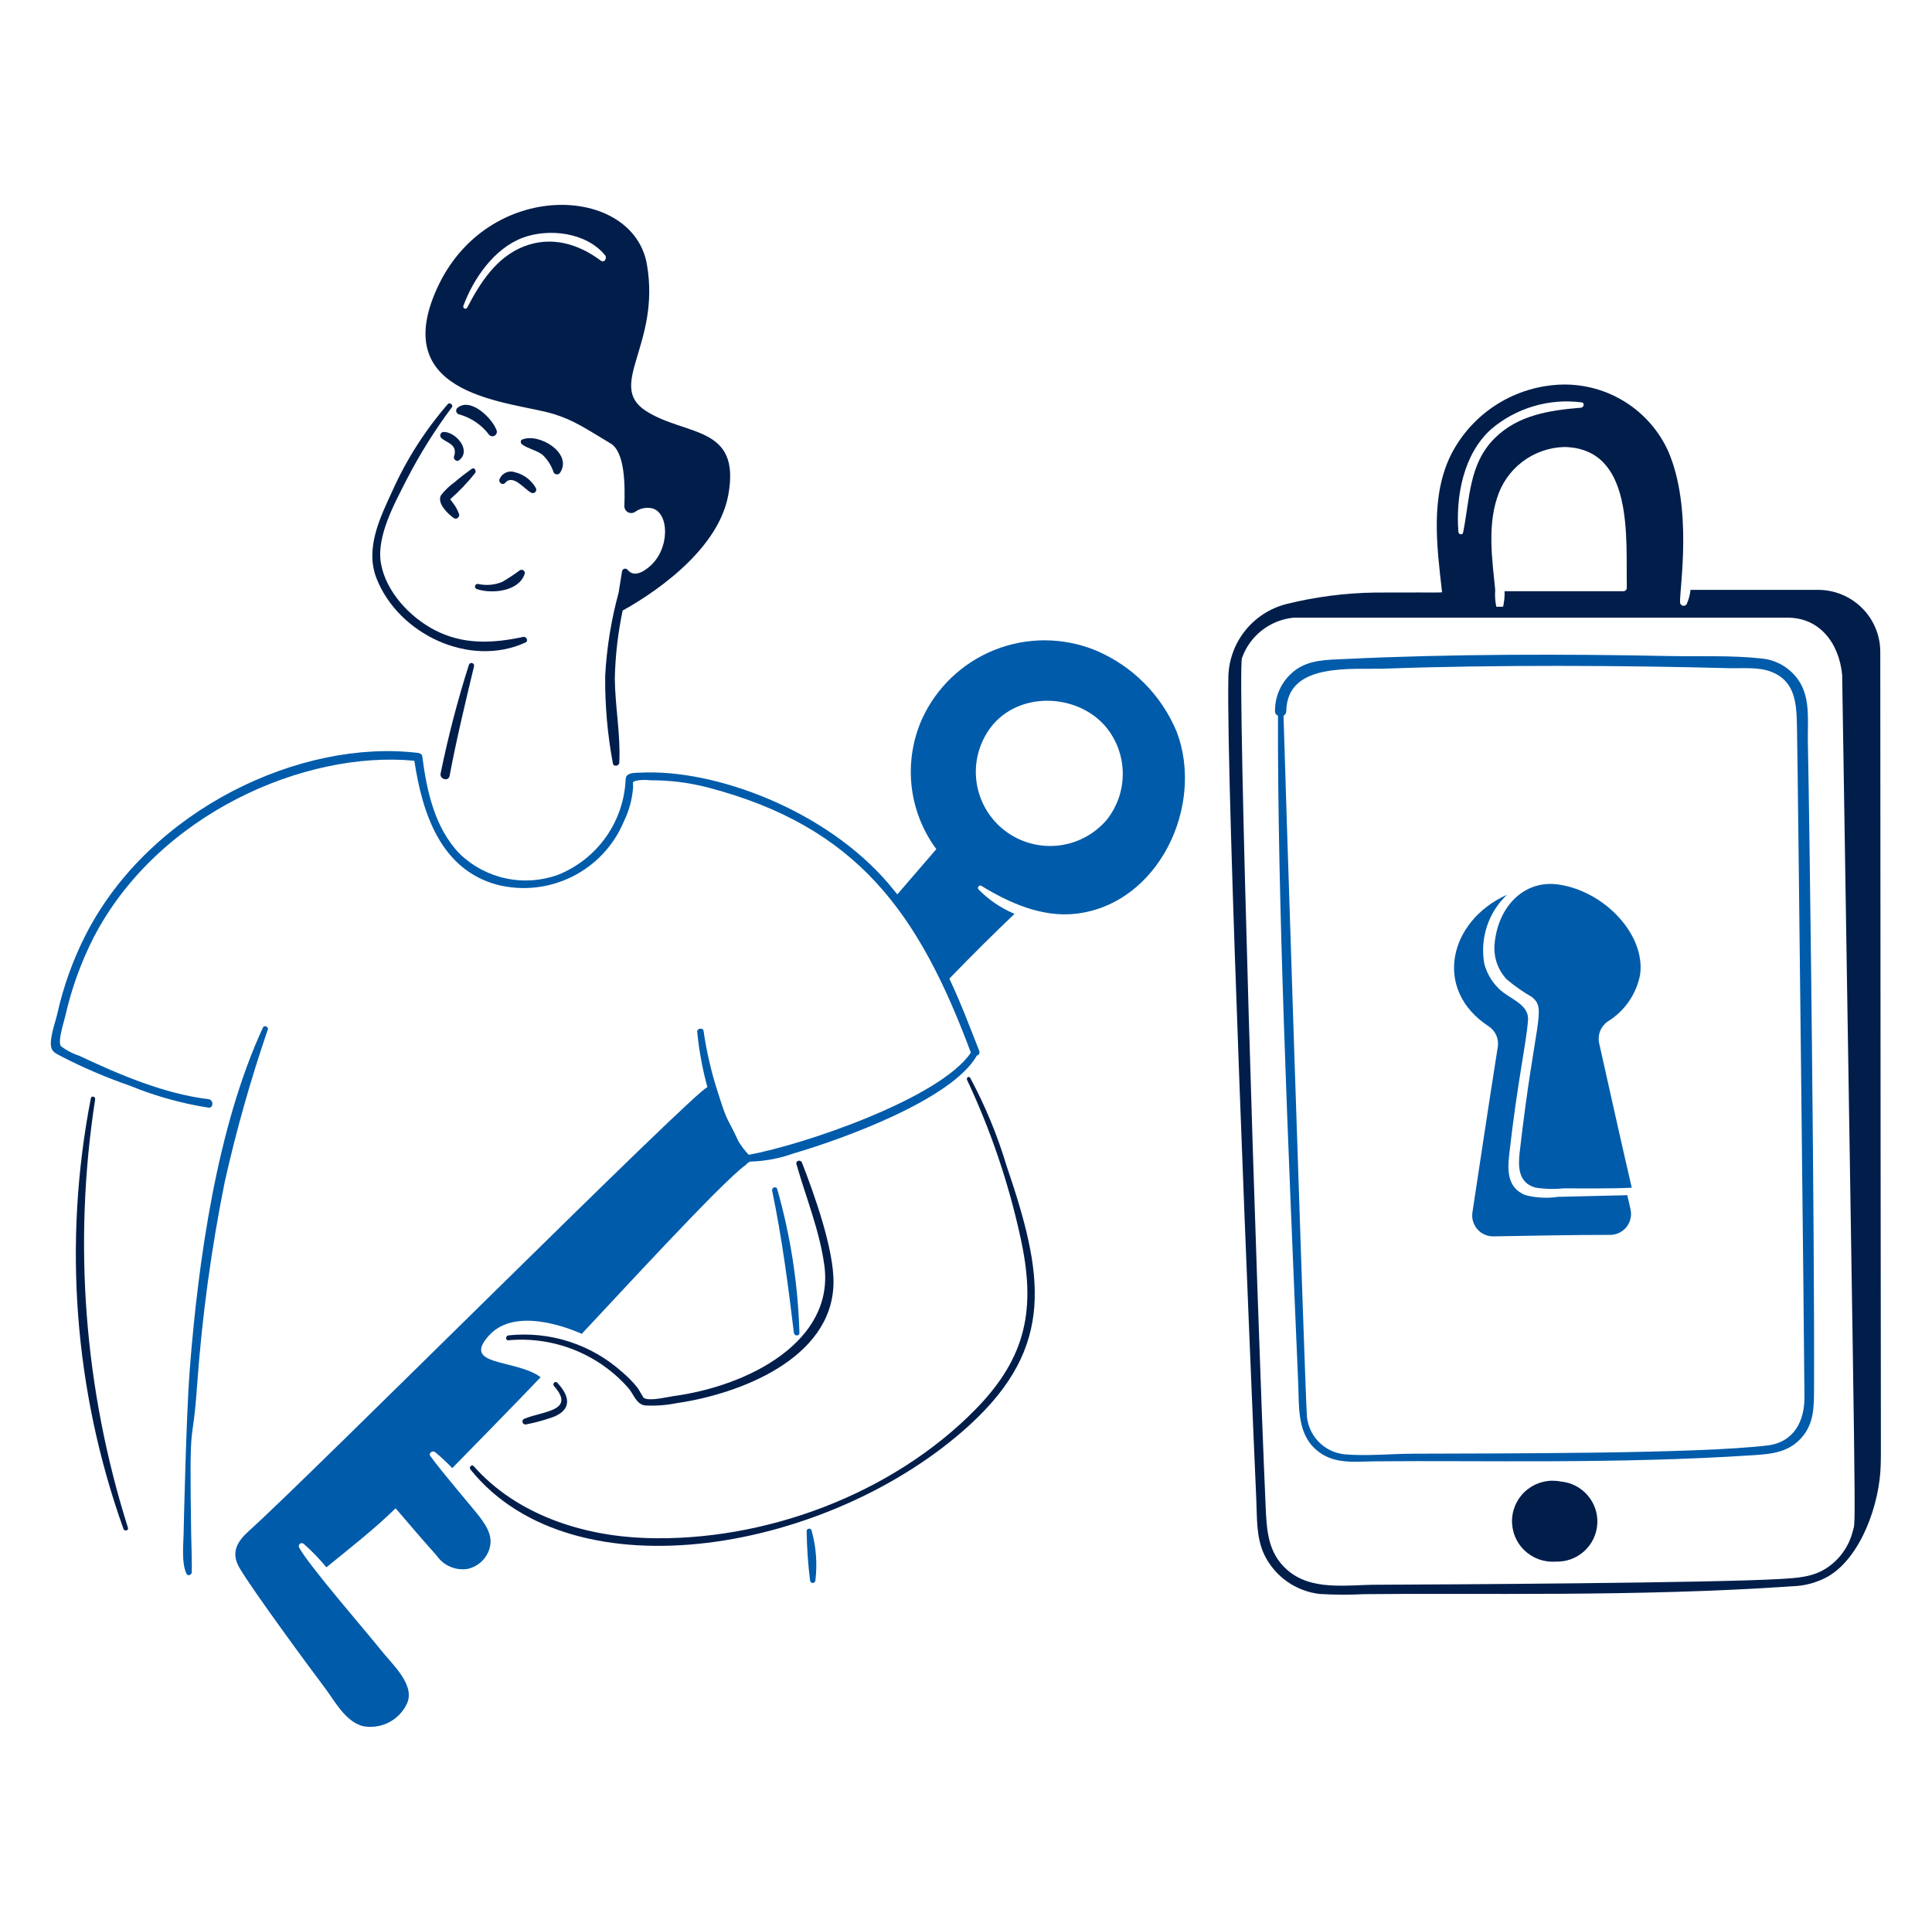 <svg width="358" height="357" viewBox="0 0 358 357" fill="none" xmlns="http://www.w3.org/2000/svg">
<path d="M48.722 190.361C40.181 208.864 36.72 233.615 35.146 253.917C34.507 262.175 34.041 283.177 34.041 283.355C34.041 285.669 33.552 289.501 34.555 291.543C34.865 292.175 35.778 291.623 35.501 290.993C35.631 291.251 35.431 284.621 35.422 284.106C35.065 260.502 35.613 269.635 36.527 256.598C37.433 243.935 39.146 231.342 41.657 218.896C43.798 209.366 46.46 199.959 49.629 190.719C49.797 190.211 48.958 189.855 48.722 190.361Z" fill="#005BAA"/>
<path d="M334.997 137.475C334.922 133.894 335.481 129.716 333.569 126.494C332.827 125.256 331.807 124.206 330.59 123.428C329.372 122.649 327.99 122.163 326.552 122.008C320.867 121.368 314.91 121.652 309.187 121.537C290.193 121.145 268.489 121.147 249.281 122.087C245.966 122.249 242.612 122.167 239.888 124.251C238.752 125.131 237.834 126.259 237.204 127.549C236.575 128.839 236.251 130.255 236.258 131.69C236.24 131.88 236.285 132.07 236.384 132.233C236.483 132.395 236.632 132.522 236.809 132.594C236.72 166.138 238.594 210.4 240.558 256.245C240.756 260.888 240.279 266.007 244.504 269.074C247.539 271.279 251.173 270.761 254.725 270.727C274.644 270.53 299.516 271.261 324.972 269.586C328.407 269.36 331.477 269.029 333.851 266.32C336.134 263.716 336.127 260.653 336.141 257.386C336.257 228.839 335.364 155.172 334.997 137.475ZM334.367 258.882C334.367 263.332 332.392 267.183 327.539 267.782C314.56 269.364 277.866 269.239 261.79 269.316C257.647 269.335 253.306 269.782 249.203 269.433C247.268 269.25 245.472 268.354 244.166 266.921C242.859 265.487 242.136 263.619 242.137 261.681C241.766 256 237.871 134.972 237.836 132.599C237.992 132.515 238.123 132.39 238.213 132.238C238.304 132.086 238.351 131.912 238.35 131.734C238.507 122.599 250.465 124.096 256.858 123.863C276.727 123.141 301.749 123.279 320.238 123.785C322.764 123.854 325.799 123.516 328.21 124.454C332.901 126.279 332.899 130.75 332.985 135.04C333.169 144.244 334.367 254.396 334.367 258.89V258.882Z" fill="#005BAA"/>
<path d="M288.904 163.882C282.353 162.876 277.51 168.077 276.944 174.939C276.839 176.118 276.984 177.307 277.372 178.426C277.759 179.545 278.38 180.57 279.193 181.432C280.643 182.66 282.202 183.754 283.851 184.7C286.633 186.947 284.459 188.581 281.601 213.428C281.298 216.066 281.291 219.078 284.443 220C286.177 220.288 287.943 220.341 289.691 220.158C293.875 220.138 298.138 220.236 302.365 220.039C300.63 212.563 298.166 201.537 296.328 193.278C296.159 192.519 296.223 191.726 296.511 191.004C296.8 190.281 297.299 189.661 297.945 189.225C299.48 188.275 300.802 187.019 301.827 185.536C302.853 184.053 303.56 182.375 303.905 180.606C304.964 173.241 297.427 165.188 288.904 163.882Z" fill="#005BAA"/>
<path d="M301.532 221.416C299.793 221.493 301.755 221.393 288.667 221.731C286.626 222.039 284.542 221.918 282.55 221.375C279.269 219.971 279.323 216.811 279.669 213.78C281.24 199.965 282.78 193.643 283.141 189.026C283.382 185.957 279.584 185.056 277.695 183.123C276.431 181.872 275.519 180.312 275.051 178.598C274.626 176.282 274.785 173.896 275.516 171.656C276.246 169.416 277.523 167.393 279.234 165.768C268.484 170.615 265.462 183.347 275.842 190.129C276.463 190.535 276.954 191.111 277.255 191.788C277.556 192.465 277.655 193.214 277.54 193.946C275.962 203.903 273.904 217.596 272.843 224.602C272.759 225.159 272.797 225.728 272.955 226.269C273.114 226.809 273.388 227.309 273.76 227.733C274.133 228.156 274.593 228.494 275.109 228.722C275.626 228.95 276.186 229.063 276.751 229.052C282.513 228.947 292.339 228.759 298.337 228.778C298.924 228.78 299.504 228.65 300.033 228.396C300.561 228.142 301.026 227.772 301.391 227.314C301.755 226.855 302.011 226.32 302.139 225.749C302.266 225.177 302.262 224.585 302.126 224.015C301.955 223.269 301.769 222.361 301.532 221.416Z" fill="#005BAA"/>
<path d="M289.179 274.466C288.127 274.255 287.042 274.271 285.996 274.513C284.951 274.755 283.97 275.218 283.119 275.869C282.268 276.52 281.566 277.346 281.061 278.29C280.556 279.234 280.26 280.275 280.191 281.343C280.123 282.411 280.285 283.481 280.666 284.481C281.046 285.481 281.637 286.389 282.399 287.143C283.16 287.897 284.075 288.479 285.08 288.852C286.086 289.224 287.161 289.378 288.231 289.302C290.178 289.382 292.079 288.699 293.527 287.399C294.975 286.099 295.855 284.285 295.979 282.346C296.103 280.407 295.46 278.496 294.189 277.024C292.919 275.551 291.12 274.633 289.179 274.466Z" fill="#011E4B"/>
<path d="M348.417 120.749C348.415 119.231 348.111 117.729 347.523 116.33C346.935 114.93 346.075 113.661 344.992 112.594C343.91 111.528 342.626 110.686 341.216 110.117C339.805 109.547 338.295 109.262 336.774 109.278H313.253C313.156 110.195 312.915 111.092 312.539 111.934C312.463 112.051 312.352 112.141 312.222 112.191C312.092 112.242 311.949 112.25 311.814 112.215C311.679 112.181 311.558 112.104 311.468 111.997C311.379 111.89 311.326 111.758 311.316 111.619C311.209 108.972 313.726 94.189 309.106 83.559C307.41 79.838 304.662 76.69 301.2 74.502C297.737 72.314 293.709 71.181 289.61 71.241C285.291 71.33 281.076 72.589 277.42 74.885C273.764 77.181 270.803 80.426 268.856 84.273C265.027 92.026 266.252 101.274 267.198 109.577C267.198 109.864 268.706 109.725 254.882 109.775C249.307 109.85 243.759 110.566 238.349 111.911C235.27 112.7 232.543 114.49 230.598 116.997C228.654 119.505 227.603 122.588 227.612 125.757C227.228 146.227 231.766 254.79 232.789 277.743C232.947 281.246 232.749 284.906 234.327 288.133C235.289 290.072 236.72 291.743 238.491 292.993C240.262 294.244 242.317 295.035 244.471 295.295C247.244 295.466 250.024 295.479 252.798 295.335C273.403 295.098 303.325 295.869 332.042 293.878C334.409 293.823 336.727 293.188 338.791 292.029C344.881 288.437 348.371 278.512 348.499 271.249C348.574 267.138 348.505 283.763 348.417 120.749ZM301.45 108.865C301.456 109.031 301.397 109.192 301.287 109.316C301.177 109.44 301.023 109.518 300.858 109.533H278.801C278.828 110.498 278.736 111.463 278.526 112.406H277.262C277.05 111.384 276.984 110.338 277.064 109.298C276.512 103.78 275.645 97.728 277.38 92.336C278.191 89.643 279.833 87.273 282.072 85.564C284.31 83.854 287.033 82.891 289.851 82.811C302.878 83.048 301.256 99.853 301.45 108.865ZM276.314 79.506C278.608 77.556 281.286 76.107 284.176 75.253C287.066 74.398 290.104 74.158 293.093 74.547C293.684 74.627 293.488 75.492 292.973 75.531C287.172 76.005 281.292 76.87 276.951 81.199C272.132 86.005 272.375 92.493 271.111 98.671C270.993 99.184 270.283 99.027 270.243 98.554C269.724 91.904 271.184 84.111 276.314 79.506ZM338.628 290.397C335.985 292.207 333.025 292.326 329.946 292.522C317.273 293.27 267.396 293.546 255.122 293.59C249.559 293.59 242.967 294.809 238.468 290.796C234.916 287.648 234.72 283.476 234.522 279.069C232.865 241.643 229.233 124.447 230.141 121.895C230.857 119.882 232.13 118.112 233.813 116.792C235.497 115.472 237.521 114.655 239.652 114.437H331.288C337.129 114.437 340.76 119.065 341.352 125.003C343.966 291.515 343.935 281.175 343.326 283.638C342.65 286.392 340.976 288.799 338.628 290.397Z" fill="#011E4B"/>
<path d="M96.948 117.995C91.249 119.214 85.788 119.472 80.492 116.696C75.882 114.28 71.49 109.576 70.585 104.339C69.714 99.301 73.192 93.125 75.405 88.755C77.807 84.099 80.593 79.65 83.732 75.453C84.048 75.02 83.332 74.465 82.982 74.862C78.814 79.665 75.369 85.048 72.756 90.841C70.418 95.912 67.579 101.624 69.796 107.217C73.861 117.489 87.059 123.782 97.382 119.024C97.976 118.744 97.539 117.869 96.948 117.995Z" fill="#011E4B"/>
<path d="M88.028 87.655C88.34 87.258 87.919 86.485 87.398 86.868C86.348 87.637 85.302 88.399 84.319 89.267C83.334 89.962 82.457 90.798 81.716 91.749C80.906 93.254 83.05 95.264 84.124 95.999C84.594 96.32 85.227 95.764 85.07 95.252C84.806 94.498 84.42 93.794 83.926 93.165C83.768 92.933 83.597 92.71 83.414 92.496C85.094 91.023 86.638 89.403 88.028 87.655Z" fill="#011E4B"/>
<path d="M81.754 81.12C82.696 82.06 84.912 82.279 84.123 84.582C83.96 85.054 84.599 85.609 85.029 85.294C87.453 83.505 84.517 80.022 82.227 80.022C82.1 80.022 81.975 80.06 81.869 80.13C81.763 80.2 81.679 80.3 81.629 80.416C81.579 80.533 81.564 80.662 81.586 80.787C81.608 80.912 81.666 81.028 81.754 81.12Z" fill="#011E4B"/>
<path d="M95.448 87.495C95.166 87.392 94.866 87.346 94.566 87.36C94.266 87.374 93.971 87.447 93.699 87.575C93.428 87.703 93.184 87.884 92.983 88.106C92.782 88.329 92.627 88.59 92.528 88.872C92.401 89.422 93.16 89.976 93.599 89.463C95.061 87.733 97.158 90.627 98.418 91.273C98.54 91.343 98.68 91.37 98.819 91.351C98.957 91.333 99.086 91.269 99.185 91.171C99.284 91.072 99.347 90.944 99.366 90.806C99.384 90.668 99.357 90.528 99.288 90.407C98.881 89.685 98.331 89.055 97.671 88.554C97.01 88.053 96.254 87.692 95.448 87.495Z" fill="#011E4B"/>
<path d="M88.383 109.139C91.15 110.072 96.185 109.581 97.224 106.306C97.253 106.192 97.249 106.073 97.211 105.963C97.173 105.852 97.103 105.755 97.011 105.683C96.918 105.612 96.806 105.569 96.689 105.56C96.573 105.551 96.456 105.576 96.353 105.633C95.301 106.413 94.208 107.135 93.078 107.797C91.666 108.382 90.108 108.519 88.615 108.191C88.489 108.16 88.356 108.181 88.245 108.248C88.134 108.315 88.054 108.424 88.023 108.549C87.993 108.675 88.013 108.808 88.081 108.919C88.148 109.029 88.257 109.109 88.383 109.139Z" fill="#011E4B"/>
<path d="M86.892 123.15C84.783 129.768 83.032 136.494 81.644 143.299C81.437 144.367 83.101 144.834 83.301 143.771C84.586 136.959 86.226 130.177 87.84 123.426C87.869 123.303 87.849 123.174 87.785 123.065C87.722 122.956 87.618 122.876 87.497 122.841C87.376 122.805 87.245 122.818 87.133 122.875C87.02 122.933 86.934 123.031 86.892 123.15Z" fill="#011E4B"/>
<path d="M119.68 76.122C112.332 71.373 122.444 63.84 119.877 49.007C117.31 34.174 90.319 32.987 81.005 53.375C71.691 73.763 95.013 74.356 102.632 76.711C106.459 77.895 108.747 79.546 113.129 82.144C115.852 83.756 115.821 90.054 115.695 93.714C115.683 93.952 115.74 94.188 115.856 94.396C115.973 94.604 116.146 94.775 116.356 94.89C116.565 95.005 116.803 95.058 117.042 95.045C117.28 95.032 117.511 94.953 117.706 94.815C118.136 94.508 118.623 94.291 119.138 94.176C119.654 94.061 120.187 94.051 120.707 94.146C124.014 94.771 124.277 101.677 120.312 105.004C118.149 106.823 116.955 106.384 116.287 105.554C116.213 105.468 116.115 105.405 116.005 105.373C115.896 105.342 115.779 105.343 115.67 105.376C115.561 105.41 115.465 105.474 115.392 105.562C115.319 105.649 115.273 105.756 115.261 105.869L114.629 109.805C113.257 114.832 112.423 119.99 112.142 125.193C112.089 130.644 112.567 136.087 113.57 141.446C113.695 142.114 114.724 141.918 114.754 141.288C115.016 136.056 113.97 130.9 113.926 125.665C114.021 121.444 114.508 117.24 115.379 113.108C119.798 110.67 132.963 102.558 134.953 91.7C137.341 78.676 127.011 80.858 119.68 76.122ZM111.348 48.299C107.16 45.157 102.146 43.671 97.068 45.661C91.99 47.651 88.987 52.353 86.57 56.996C86.522 57.079 86.444 57.142 86.352 57.172C86.26 57.202 86.16 57.197 86.072 57.157C85.983 57.118 85.912 57.048 85.873 56.96C85.833 56.872 85.827 56.773 85.856 56.681C87.733 51.597 91.581 46.019 96.868 44.043C101.723 42.234 108.667 43.058 112.101 47.27C112.576 47.782 111.984 48.772 111.348 48.299Z" fill="#011E4B"/>
<path d="M96.752 81.436C96.359 81.601 96.473 82.147 96.752 82.34C97.932 83.171 99.403 83.394 100.54 84.267C101.488 85.168 102.194 86.291 102.592 87.534C102.654 87.641 102.743 87.731 102.85 87.793C102.958 87.856 103.08 87.888 103.204 87.888C103.328 87.888 103.45 87.856 103.557 87.793C103.665 87.731 103.754 87.641 103.815 87.534C106.129 83.944 99.858 80.12 96.752 81.436Z" fill="#011E4B"/>
<path d="M84.713 75.609C84.632 75.696 84.574 75.802 84.545 75.918C84.516 76.033 84.518 76.154 84.55 76.269C84.581 76.384 84.642 76.488 84.726 76.573C84.81 76.657 84.915 76.719 85.029 76.752C87.292 77.368 89.28 78.726 90.674 80.607C90.804 80.728 90.969 80.804 91.145 80.824C91.322 80.844 91.5 80.808 91.654 80.72C91.808 80.632 91.93 80.498 92.002 80.336C92.075 80.174 92.093 79.994 92.055 79.821C91.323 77.573 87.153 73.438 84.713 75.609Z" fill="#011E4B"/>
<path d="M87.161 272.223C106.396 296.132 154.079 287.314 179.587 264.076C195.704 249.394 193.36 236.05 186.493 215.907C184.807 210.292 182.56 204.86 179.785 199.693C179.553 199.296 179.003 199.651 179.192 200.049C183.587 209.393 186.91 219.202 189.099 229.289C191.982 242.331 190.275 251.361 180.851 261.009C165.403 276.814 141.623 285.681 119.641 284.936C107.999 284.54 95.749 280.641 87.793 271.634C87.406 271.194 86.845 271.83 87.161 272.223Z" fill="#011E4B"/>
<path d="M16.835 203.47C11.653 230.12 13.738 257.669 22.874 283.241C23.062 283.757 23.899 283.556 23.702 283.006C15.598 257.39 13.519 230.257 17.625 203.711C17.742 203.157 16.944 202.919 16.835 203.47Z" fill="#011E4B"/>
<path d="M143.083 220.59C144.893 229.323 146.04 238.068 147.108 246.918C147.183 247.548 148.179 247.587 148.132 246.918C147.873 237.915 146.494 228.979 144.027 220.314C143.866 219.686 142.952 219.962 143.083 220.59Z" fill="#005BAA"/>
<path d="M149.474 283.633C149.514 286.699 149.725 289.761 150.106 292.804C150.113 292.929 150.169 293.047 150.26 293.133C150.352 293.219 150.473 293.267 150.599 293.267C150.725 293.267 150.847 293.219 150.938 293.133C151.03 293.047 151.085 292.929 151.093 292.804C151.472 289.691 151.229 286.534 150.379 283.516C150.346 283.413 150.277 283.325 150.186 283.267C150.094 283.209 149.985 283.185 149.877 283.199C149.77 283.213 149.671 283.264 149.597 283.343C149.523 283.423 149.48 283.525 149.474 283.633Z" fill="#005BAA"/>
<path d="M94.225 248.296C98.356 247.926 102.517 248.531 106.37 250.062C110.223 251.594 113.661 254.008 116.404 257.11C117.475 258.328 117.866 260.17 119.562 260.377C121.519 260.478 123.481 260.333 125.402 259.944C136.958 258.28 154.167 251.756 154.448 237.789C154.573 231.5 150.878 221.235 148.607 215.396C148.363 214.768 147.39 214.999 147.581 215.67C149.366 221.952 151.879 227.952 152.757 234.481C154.621 248.456 138.834 256.751 124.777 258.645C123.594 258.805 120.436 259.629 119.331 259.001C119.172 258.922 118.387 257.425 118.148 257.112C117.299 256.05 116.347 255.075 115.306 254.2C112.47 251.653 109.128 249.729 105.497 248.556C101.866 247.383 98.028 246.986 94.232 247.392C93.633 247.468 93.631 248.367 94.225 248.296Z" fill="#011E4B"/>
<path d="M102.67 256.796C106.749 261.424 100.616 261.41 97.224 262.818C97.082 262.854 96.96 262.945 96.886 263.071C96.811 263.197 96.79 263.348 96.827 263.489C96.864 263.631 96.955 263.752 97.082 263.827C97.208 263.901 97.359 263.922 97.501 263.885C98.971 263.599 100.421 263.218 101.842 262.745C105.455 261.644 106.222 259.313 103.27 256.171C102.859 255.74 102.283 256.356 102.67 256.796Z" fill="#011E4B"/>
<path d="M218.065 135.626C215.244 128.788 209.824 123.341 202.988 120.475C197.01 118.038 190.317 118.009 184.317 120.395C178.318 122.78 173.481 127.394 170.825 133.264C169.107 137.152 168.45 141.424 168.92 145.646C169.39 149.869 170.971 153.893 173.502 157.31L166.28 165.692C165.727 165.023 165.186 164.345 164.622 163.684C152.958 150.044 132.467 142.436 118.692 143.141C117.978 143.179 116.759 143.102 116.205 143.654C115.848 144.047 115.941 144.599 115.889 145.078C115.604 148.794 114.281 152.356 112.07 155.36C109.86 158.365 106.849 160.692 103.38 162.079C100.295 163.189 96.959 163.417 93.751 162.735C90.543 162.053 87.59 160.49 85.227 158.221C80.53 153.415 79.072 146.473 78.24 140.08C78.195 139.724 77.806 139.528 77.49 139.489C55.844 136.854 27.93 149.829 15.965 173.011C13.55 177.723 11.747 182.721 10.599 187.887C10.242 189.462 8.934 192.928 9.612 194.38C9.925 195.051 10.878 195.439 11.467 195.758C15.543 197.852 19.763 199.654 24.096 201.15C28.762 203.061 33.636 204.421 38.618 205.203C39.606 205.32 39.606 203.745 38.618 203.629C30.491 202.67 22.064 199.064 14.7 195.601C13.477 195.205 12.331 194.606 11.308 193.83C10.637 193.044 11.79 189.542 12.097 188.241C13.23 183.219 14.98 178.355 17.306 173.759C29.217 150.731 56.558 138.99 76.78 140.938C78.24 150.619 81.632 161.1 92.172 163.921C96.845 165.088 101.783 164.542 106.087 162.382C110.39 160.222 113.771 156.592 115.614 152.153C116.563 150.204 117.138 148.096 117.31 145.936C117.342 144.756 117.069 144.943 117.824 144.638C118.721 144.466 119.641 144.439 120.546 144.558C124.142 144.541 127.724 144.991 131.203 145.897C158.858 153.14 170.259 169.129 179.901 195.011C174.198 203.483 148.939 212.07 138.741 213.939C138.023 213.182 137.388 212.351 136.845 211.461C134.671 206.742 134.921 208.401 133.136 202.723C131.871 198.903 130.947 194.979 130.373 190.997C130.287 190.329 129.123 190.484 129.189 191.153C129.534 194.624 130.167 198.06 131.083 201.426C129.398 201.426 57.063 273.829 46.235 283.517C44.031 285.491 42.688 287.53 44.341 290.404C46.556 294.258 57.354 308.948 60.126 312.601C62.014 315.093 63.917 318.852 67.152 319.764C68.762 320.095 70.438 319.885 71.916 319.165C73.394 318.446 74.591 317.259 75.32 315.789C77.183 312.289 72.592 308.236 70.665 305.792C68.091 302.531 57.3 290.143 55.43 286.705C55.365 286.59 55.343 286.454 55.37 286.324C55.397 286.194 55.469 286.078 55.575 285.997C55.68 285.916 55.811 285.875 55.944 285.882C56.077 285.89 56.203 285.944 56.299 286.036C57.808 287.364 59.207 288.812 60.481 290.365C64.863 286.784 69.244 283.4 73.308 279.425C75.834 282.376 78.335 285.315 80.925 288.201C81.556 289.119 82.438 289.837 83.466 290.27C84.495 290.702 85.626 290.831 86.726 290.641C87.549 290.447 88.316 290.065 88.967 289.525C89.617 288.986 90.133 288.303 90.475 287.531C91.592 284.94 90.323 282.923 88.779 280.881C87.913 279.737 81.616 272.405 79.741 269.744C79.35 269.19 80.177 268.64 80.648 269.032C81.751 269.96 82.805 270.945 83.806 271.983C84.279 271.511 97.145 258.368 100.183 255.141C95.526 251.716 85.352 253.183 90.633 247.387C95.257 242.316 104.524 245.655 107.8 247.111C113.838 240.703 133.609 219.131 138.07 215.904L138.109 215.865C138.276 215.786 138.404 215.645 138.466 215.472C138.65 215.435 138.816 215.337 138.939 215.196C141.729 215.136 144.489 214.618 147.109 213.661C156.066 211.068 176.453 203.672 181.008 195.559C181.102 195.537 181.19 195.494 181.266 195.434C181.341 195.373 181.402 195.297 181.443 195.21C181.485 195.123 181.506 195.027 181.506 194.931C181.506 194.835 181.484 194.74 181.442 194.653C179.691 190.203 177.97 185.641 175.917 181.303C179.863 177.211 183.889 173.21 187.994 169.3C185.489 168.253 183.221 166.713 181.324 164.774C181.001 164.428 181.445 163.864 181.838 164.106C187.047 167.31 193.2 170.026 199.477 169.268C214.743 167.412 223.205 149.277 218.065 135.626ZM205.08 151.879C203.912 153.254 202.483 154.386 200.876 155.21C199.268 156.034 197.514 156.534 195.713 156.682C193.911 156.83 192.098 156.623 190.378 156.072C188.657 155.521 187.061 154.638 185.683 153.472C184.304 152.307 183.169 150.882 182.343 149.279C181.517 147.676 181.015 145.927 180.867 144.131C180.567 140.503 181.725 136.906 184.085 134.129C189.519 127.942 199.954 128.656 205.002 134.759C206.962 137.18 208.037 140.194 208.051 143.306C208.066 146.417 207.018 149.441 205.08 151.879Z" fill="#005BAA"/>
</svg>
